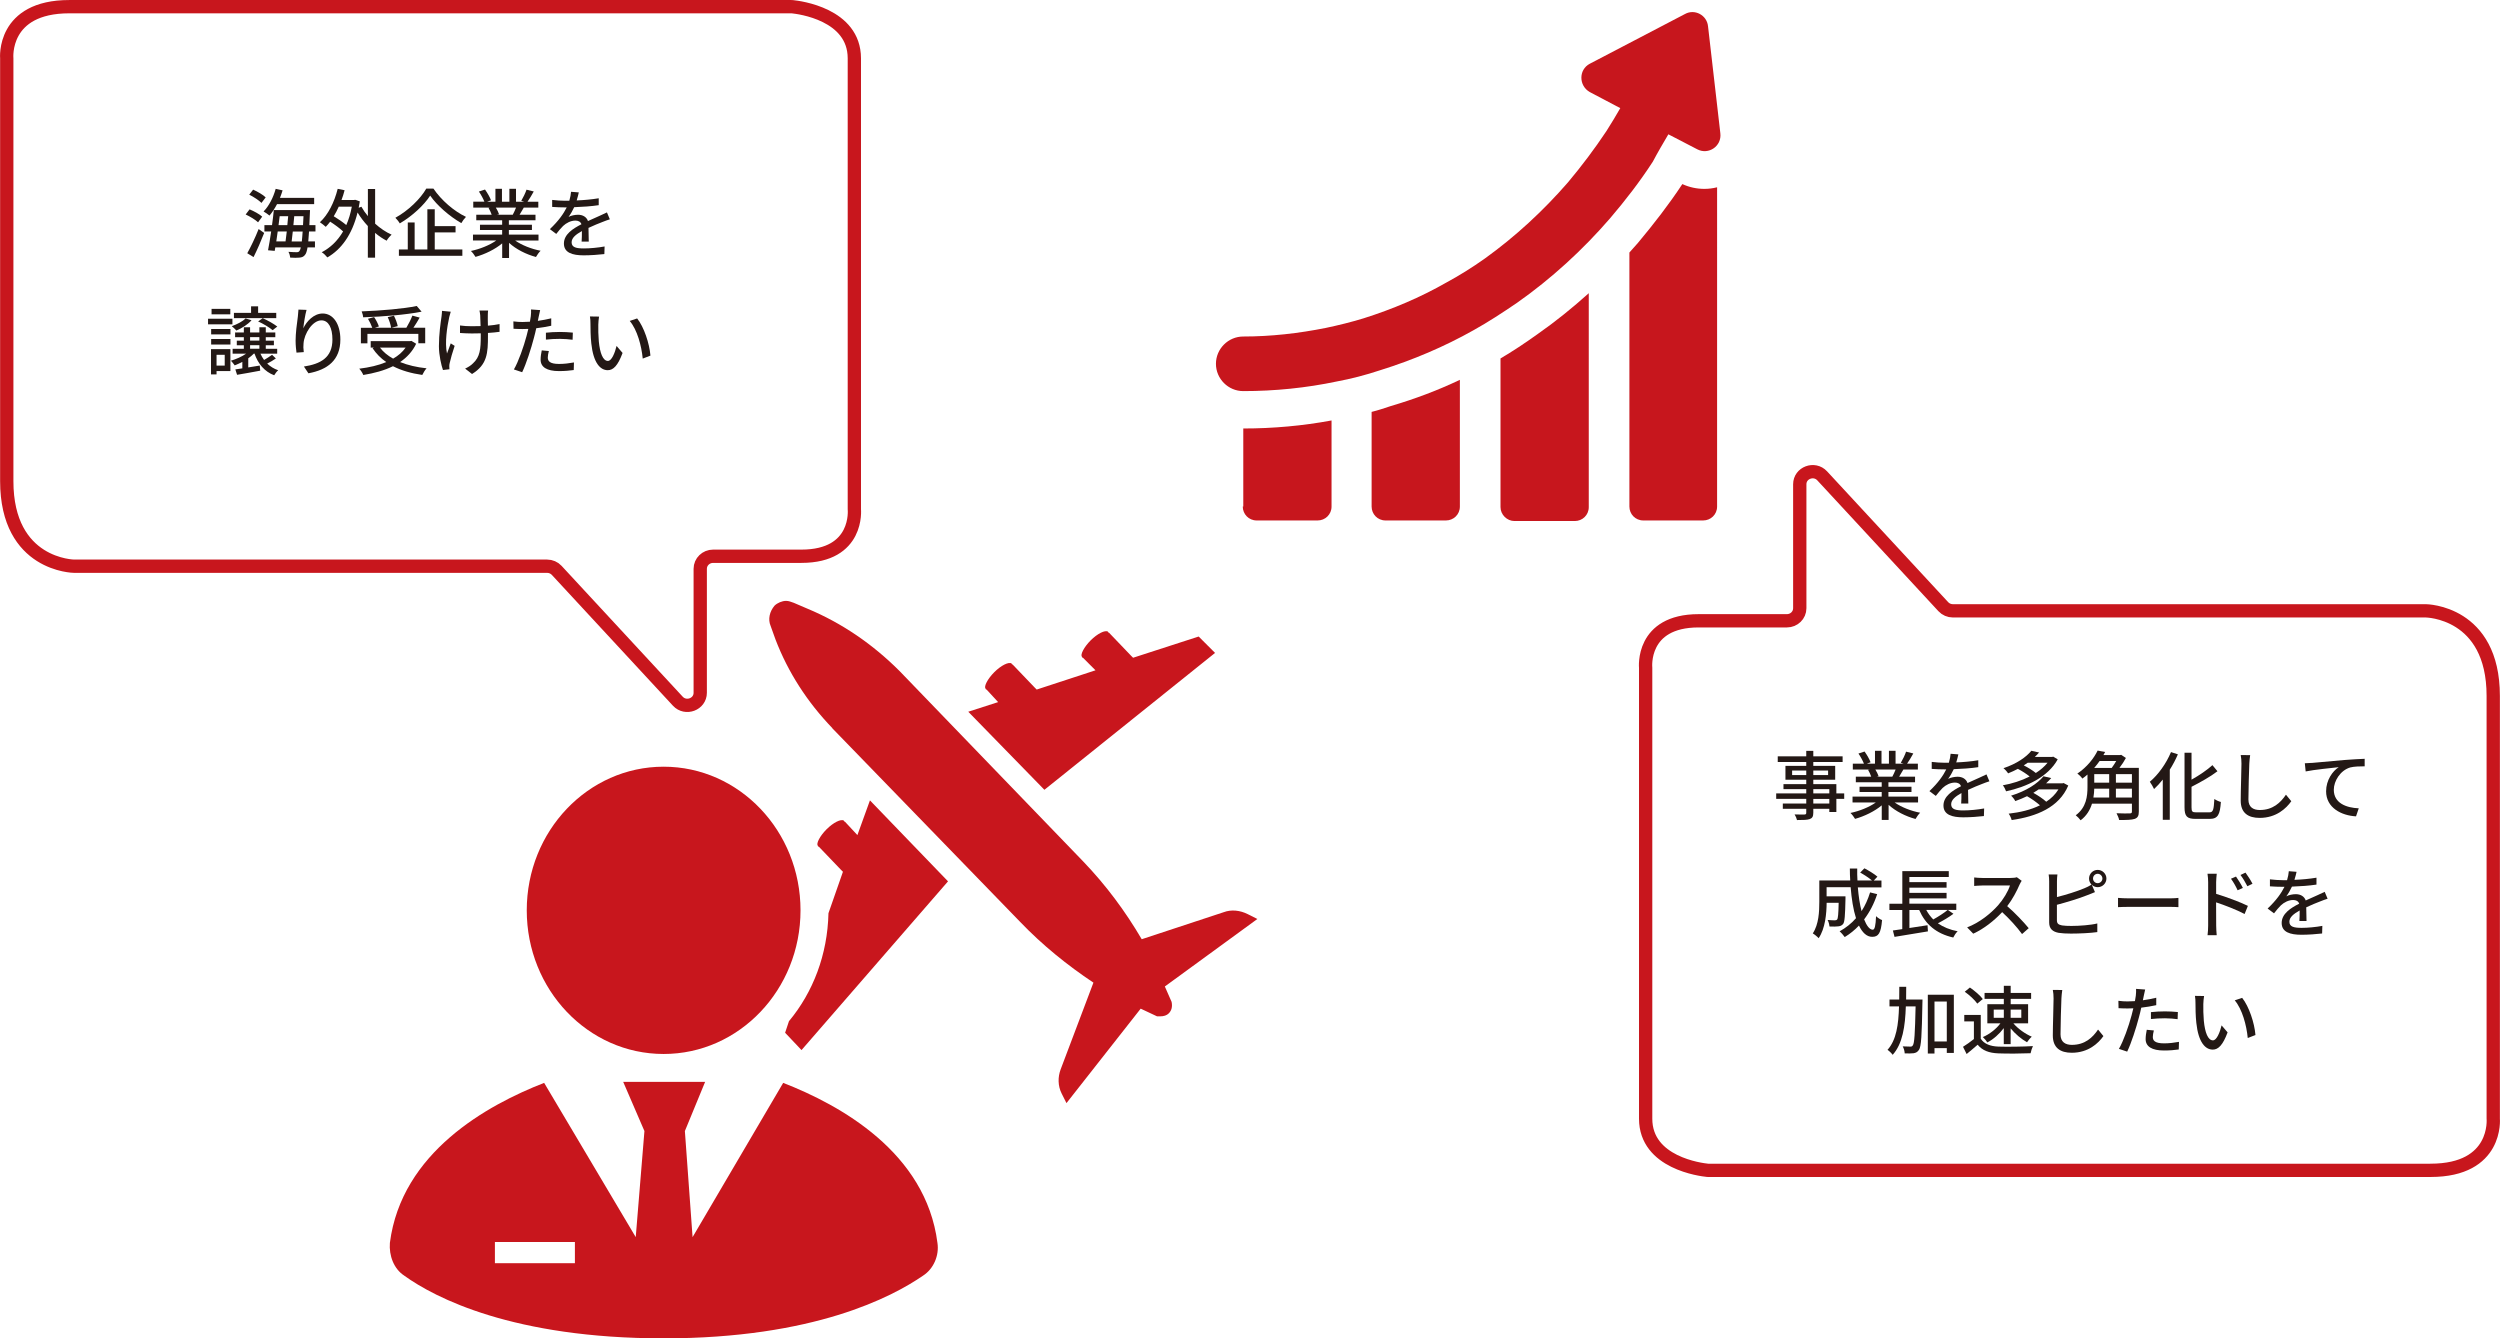 <?xml version="1.0" encoding="UTF-8"?><svg xmlns="http://www.w3.org/2000/svg" viewBox="0 0 532.22 284.92"><defs><style>.d{fill:#c7161d;}.e{fill:none;stroke:#c8161d;stroke-linecap:round;stroke-linejoin:round;stroke-width:2.83px;}.f{fill:#c8161d;}.g{fill:#231815;}</style></defs><g id="a"/><g id="b"><g id="c"><g><path class="g" d="M392.61,170.07h-1.67v2.8h-1.5v-.69h-3.41v.83c0,.82-.21,1.15-.75,1.36-.54,.19-1.38,.21-2.72,.21-.08-.34-.3-.88-.51-1.2,.88,.03,1.84,.03,2.1,.02,.29-.02,.38-.1,.38-.37v-.85h-4.99v-1.12h4.99v-.99h-6.4v-1.17h6.4v-.91h-4.85v-1.06h4.85v-.94h-4.43v-2.95h4.43v-.82h-6.07v-1.2h6.07v-1.17h1.5v1.17h6.24v1.2h-6.24v.82h4.66v2.95h-4.66v.94h4.91v1.97h1.67v1.17Zm-8.08-5.07v-.96h-3.01v.96h3.01Zm1.5-.96v.96h3.15v-.96h-3.15Zm0,4.87h3.41v-.91h-3.41v.91Zm3.41,1.17h-3.41v.99h3.41v-.99Z"/><path class="g" d="M403.35,170.84c1.41,.99,3.47,1.81,5.43,2.18-.34,.32-.77,.93-.99,1.33-2.08-.56-4.23-1.63-5.73-3.01v3.22h-1.46v-3.11c-1.52,1.28-3.68,2.32-5.68,2.88-.22-.38-.64-.94-.98-1.26,1.91-.4,3.99-1.23,5.39-2.23h-4.95v-1.25h6.21v-.98h-4.72v-1.12h4.72v-.96h-5.51v-1.18h3.28c-.14-.45-.42-1.02-.67-1.46l.38-.06h-3.63v-1.25h2.37c-.24-.62-.72-1.5-1.17-2.16l1.3-.43c.5,.69,1.06,1.67,1.28,2.29l-.82,.3h1.76v-2.74h1.39v2.74h1.58v-2.74h1.41v2.74h1.73l-.61-.19c.38-.64,.88-1.65,1.12-2.37l1.54,.38c-.43,.78-.91,1.58-1.33,2.18h2.3v1.25h-3.09c-.3,.54-.62,1.07-.9,1.52h3.39v1.18h-5.67v.96h4.91v1.12h-4.91v.98h6.31v1.25h-5.01Zm-4.11-7.01c.29,.46,.58,1.04,.69,1.42l-.46,.1h3.38c.24-.43,.5-1.01,.7-1.52h-4.31Z"/><path class="g" d="M417.51,171.06c.05-.54,.06-1.44,.06-2.23-1.34,.75-2.19,1.47-2.19,2.4,0,1.09,1.02,1.3,2.62,1.3,1.28,0,3.01-.16,4.4-.42l-.05,1.62c-1.15,.14-2.98,.27-4.4,.27-2.37,0-4.21-.54-4.21-2.51s1.91-3.18,3.73-4.11c-.19-.56-.7-.78-1.28-.78-.99,0-1.95,.51-2.62,1.14-.46,.45-.93,1.02-1.46,1.7l-1.36-1.02c1.86-1.76,2.93-3.3,3.59-4.63h-.46c-.66,0-1.76-.03-2.64-.1v-1.49c.83,.11,1.97,.18,2.72,.18h.93c.21-.72,.34-1.41,.37-1.91l1.65,.13c-.1,.42-.22,1.02-.45,1.71,1.57-.06,3.23-.21,4.69-.46v1.47c-1.55,.24-3.51,.37-5.22,.43-.32,.7-.74,1.44-1.2,2.07,.5-.29,1.39-.46,2.02-.46,.99,0,1.81,.46,2.11,1.34,.98-.46,1.79-.8,2.54-1.14,.53-.24,.99-.45,1.5-.7l.62,1.47c-.43,.13-1.12,.38-1.6,.58-.82,.3-1.84,.74-2.95,1.25,.02,.9,.05,2.16,.06,2.91h-1.54Z"/><path class="g" d="M438.07,161.64c-2.03,3.75-6.64,5.89-11,6.82-.13-.38-.43-.98-.69-1.28,1.95-.34,3.95-.98,5.71-1.87-.64-.54-1.63-1.17-2.51-1.63-.64,.34-1.33,.66-2.08,.96-.21-.35-.67-.86-.99-1.1,2.82-.94,4.87-2.38,5.94-3.71l1.65,.37c-.29,.32-.59,.64-.91,.94h3.68l.24-.06,.96,.58Zm2.24,5.59c-1.97,4.66-6.75,6.59-12.05,7.35-.1-.4-.38-1.02-.64-1.36,2.42-.27,4.72-.82,6.66-1.78-.69-.62-1.79-1.41-2.75-1.94-.77,.37-1.6,.72-2.5,1.04-.16-.34-.59-.9-.9-1.15,3.31-1.02,5.67-2.61,6.9-4.13l1.65,.38c-.34,.38-.69,.75-1.09,1.12h3.47l.26-.06,.99,.53Zm-8.64-4.85c-.26,.19-.54,.38-.83,.56,.94,.48,1.97,1.12,2.56,1.62,.98-.62,1.84-1.36,2.5-2.18h-4.23Zm2.34,5.67c-.37,.26-.74,.5-1.14,.74,.98,.54,2.1,1.28,2.75,1.89,1.06-.7,1.95-1.57,2.59-2.62h-4.21Z"/><path class="g" d="M455.33,172.78c0,.88-.22,1.31-.88,1.55-.66,.22-1.7,.24-3.31,.24-.06-.4-.35-1.04-.56-1.44,1.2,.06,2.47,.05,2.83,.03,.34,0,.45-.1,.45-.4v-1.67h-8.5c-.4,1.31-1.14,2.58-2.42,3.54-.21-.3-.74-.85-1.04-1.07,2.27-1.67,2.5-4.07,2.5-6.05v-2.62c-.34,.3-.71,.59-1.09,.86-.22-.34-.72-.83-1.07-1.06,2.1-1.41,3.55-3.31,4.32-4.9l1.6,.3c-.11,.22-.24,.43-.37,.66h3.52l.26-.06,1.01,.67c-.35,.67-.86,1.44-1.38,2.11h4.13v9.3Zm-9.49-4.88c-.02,.59-.06,1.23-.18,1.89h3.36v-1.89h-3.18Zm1.14-5.89c-.34,.5-.74,.99-1.15,1.47h3.73c.34-.45,.67-.98,.96-1.47h-3.54Zm-1.14,4.61h3.18v-1.81h-3.18v1.81Zm8.02-1.81h-3.41v1.81h3.41v-1.81Zm0,4.98v-1.89h-3.41v1.89h3.41Z"/><path class="g" d="M463.65,160.58c-.48,1.12-1.06,2.22-1.73,3.28v10.66h-1.49v-8.56c-.59,.75-1.23,1.44-1.86,2.02-.16-.38-.62-1.18-.9-1.55,1.78-1.49,3.49-3.87,4.51-6.32l1.46,.48Zm6.69,12.36c.83,0,.94-.56,1.07-2.85,.37,.27,.98,.54,1.39,.64-.19,2.66-.62,3.6-2.37,3.6h-3.03c-1.81,0-2.34-.54-2.34-2.48v-11.6h1.49v5.73c1.67-.93,3.35-2.08,4.45-3.09l1.07,1.3c-1.52,1.17-3.6,2.32-5.52,3.31v4.37c0,.91,.16,1.07,.99,1.07h2.79Z"/><path class="g" d="M479.03,160.77c-.1,.58-.14,1.25-.18,1.81-.06,1.76-.19,5.41-.19,7.62,0,1.66,1.06,2.24,2.42,2.24,2.79,0,4.43-1.57,5.57-3.26l1.14,1.39c-1.06,1.5-3.18,3.55-6.74,3.55-2.42,0-4.03-1.04-4.03-3.67,0-2.26,.16-6.34,.16-7.88,0-.66-.05-1.3-.16-1.83l2.02,.02Z"/><path class="g" d="M492.14,162.42c1.17-.1,3.99-.37,6.9-.62,1.7-.13,3.28-.22,4.37-.26v1.6c-.88,0-2.24,.02-3.07,.24-2.11,.62-3.5,2.88-3.5,4.75,0,2.88,2.69,3.84,5.31,3.95l-.58,1.71c-3.1-.16-6.37-1.82-6.37-5.33,0-2.38,1.39-4.31,2.69-5.14-1.39,.16-5.28,.54-7.04,.91l-.18-1.74c.62-.02,1.17-.05,1.47-.08Z"/><path class="g" d="M399.64,190.32c-.67,2.07-1.62,3.87-2.79,5.41,.54,1.36,1.17,2.19,1.84,2.19,.42,0,.61-.82,.7-2.88,.35,.35,.88,.69,1.28,.83-.24,2.82-.78,3.57-2.1,3.57-1.17,0-2.1-.9-2.82-2.4-.91,.96-1.92,1.78-3.03,2.45-.22-.32-.75-.94-1.09-1.22,1.33-.74,2.51-1.67,3.49-2.8-.58-1.81-.94-4.1-1.14-6.59h-5.12v1.94h4.02v.58c-.08,3.47-.16,4.85-.5,5.3-.29,.34-.59,.46-1.02,.51-.4,.06-1.12,.06-1.89,.03-.03-.43-.18-1.01-.4-1.39,.66,.06,1.28,.08,1.54,.08,.22,0,.38-.05,.5-.19,.18-.22,.27-1.14,.32-3.55h-2.56c-.02,2.27-.29,5.47-1.7,7.54-.26-.3-.91-.83-1.25-1.02,1.28-1.92,1.39-4.67,1.39-6.74v-4.53h6.58c-.05-.83-.08-1.7-.08-2.54h1.57c-.02,.86,0,1.71,.05,2.54h3.09c-.62-.53-1.67-1.22-2.51-1.68l.9-.91c.94,.5,2.15,1.23,2.77,1.78l-.77,.82h1.63v1.46h-5.03c.16,1.91,.42,3.63,.79,5.06,.77-1.18,1.36-2.51,1.82-3.99l1.5,.37Z"/><path class="g" d="M415.86,194.54c-.99,.74-2.24,1.47-3.31,2.02,1.14,.8,2.55,1.38,4.21,1.7-.34,.3-.75,.93-.94,1.33-3.62-.83-5.91-2.79-7.25-5.86h-2.08v3.83l3.86-.59,.08,1.31c-2.51,.43-5.2,.86-7.11,1.17l-.35-1.36c.58-.08,1.26-.18,2-.29v-4.07h-2.74v-1.33h2.75v-6.95h9.89v1.25h-8.39v1.1h7.92v1.18h-7.92v1.1h7.92v1.18h-7.92v1.12h9.99v1.33h-1.81l1.2,.82Zm-5.78-.82c.4,.75,.9,1.42,1.49,2.02,1.06-.59,2.27-1.36,3.06-2.02h-4.55Z"/><path class="g" d="M430.39,187.52c-.11,.16-.35,.56-.46,.83-.56,1.31-1.5,3.12-2.62,4.56,1.65,1.41,3.58,3.47,4.58,4.69l-1.42,1.25c-1.04-1.44-2.64-3.2-4.23-4.67-1.71,1.82-3.86,3.54-6.16,4.59l-1.3-1.34c2.59-.99,4.99-2.91,6.58-4.69,1.09-1.22,2.16-2.98,2.54-4.23h-5.87c-.62,0-1.49,.08-1.75,.1v-1.81c.32,.05,1.25,.11,1.75,.11h5.94c.59,0,1.12-.06,1.39-.16l1.04,.77Z"/><path class="g" d="M437.9,190.97c1.89-.46,4.29-1.22,5.84-1.87,.51-.21,1.01-.45,1.52-.77-.32-.34-.53-.78-.53-1.3,0-1.01,.83-1.84,1.84-1.84s1.86,.83,1.86,1.84-.83,1.84-1.86,1.84c-.48,0-.91-.19-1.25-.5l.67,1.55c-.53,.21-1.17,.5-1.68,.67-1.71,.69-4.4,1.5-6.42,2.03v3.27c0,.77,.34,.96,1.09,1.12,.48,.08,1.23,.11,2,.11,1.68,0,4.19-.18,5.51-.53v1.84c-1.44,.21-3.84,.32-5.6,.32-.99,0-1.95-.05-2.62-.16-1.3-.24-2.03-.88-2.03-2.22v-8.77c0-.37-.03-1.02-.11-1.44h1.87c-.06,.42-.1,.99-.1,1.44v3.36Zm9.68-3.94c0-.54-.45-1.01-1.01-1.01s-.99,.46-.99,1.01,.45,.99,.99,.99,1.01-.45,1.01-.99Z"/><path class="g" d="M450.91,191.15c.51,.05,1.5,.1,2.37,.1h8.69c.78,0,1.41-.06,1.79-.1v1.97c-.35-.02-1.07-.06-1.78-.06h-8.71c-.9,0-1.84,.03-2.37,.06v-1.97Z"/><path class="g" d="M471.78,190.29c2.11,.62,5.19,1.78,6.77,2.56l-.7,1.73c-1.7-.9-4.31-1.9-6.07-2.48l.02,4.95c0,.5,.05,1.46,.11,2.05h-1.95c.08-.56,.13-1.44,.13-2.05v-9.25c0-.51-.05-1.26-.14-1.79h1.97c-.05,.53-.13,1.22-.13,1.79v2.5Zm4.58-.77c-.42-.91-.86-1.68-1.41-2.45l1.07-.46c.43,.62,1.1,1.66,1.46,2.42l-1.12,.5Zm2.08-.85c-.46-.91-.91-1.65-1.47-2.4l1.07-.5c.43,.59,1.12,1.63,1.49,2.37l-1.09,.53Z"/><path class="g" d="M489.51,196.06c.05-.54,.06-1.44,.06-2.23-1.34,.75-2.19,1.47-2.19,2.4,0,1.09,1.02,1.3,2.62,1.3,1.28,0,3.01-.16,4.4-.42l-.05,1.62c-1.15,.14-2.98,.27-4.4,.27-2.37,0-4.21-.54-4.21-2.51s1.91-3.18,3.73-4.11c-.19-.56-.7-.78-1.28-.78-.99,0-1.95,.51-2.62,1.14-.46,.45-.93,1.02-1.46,1.7l-1.36-1.02c1.86-1.76,2.93-3.3,3.59-4.63h-.46c-.66,0-1.76-.03-2.64-.1v-1.49c.83,.11,1.97,.18,2.72,.18h.93c.21-.72,.34-1.41,.37-1.91l1.65,.13c-.1,.42-.22,1.02-.45,1.71,1.57-.06,3.23-.21,4.69-.46v1.47c-1.55,.24-3.51,.37-5.22,.43-.32,.7-.74,1.44-1.2,2.07,.5-.29,1.39-.46,2.02-.46,.99,0,1.81,.46,2.11,1.34,.98-.46,1.79-.8,2.54-1.14,.53-.24,.99-.45,1.5-.7l.62,1.47c-.43,.13-1.12,.38-1.6,.58-.82,.3-1.84,.74-2.95,1.25,.02,.9,.05,2.16,.06,2.91h-1.54Z"/><path class="g" d="M409.28,212.79s0,.53-.02,.72c-.13,6.92-.24,9.28-.74,10-.32,.46-.62,.62-1.14,.71-.45,.06-1.15,.06-1.89,.03-.02-.45-.18-1.09-.43-1.49,.7,.03,1.34,.05,1.62,.05,.26,0,.4-.03,.54-.27,.34-.43,.46-2.53,.59-8.29h-2.08c-.14,4.27-.69,7.97-2.8,10.31-.24-.34-.75-.83-1.1-1.06,1.89-2.08,2.34-5.38,2.45-9.25h-2.03v-1.46h2.07c.02-.88,.02-1.78,.02-2.71h1.47c0,.91,0,1.82-.02,2.71h3.49Zm6.67-1.02v12.39h-1.5v-1.02h-2.62v1.15h-1.42v-12.52h5.55Zm-1.5,9.94v-8.5h-2.62v8.5h2.62Z"/><path class="g" d="M421.68,221.13c.7,1.1,2.02,1.62,3.78,1.68,1.78,.06,5.33,.02,7.33-.11-.18,.35-.42,1.06-.5,1.52-1.81,.08-5.03,.11-6.85,.03-2.03-.08-3.41-.61-4.42-1.84-.75,.66-1.52,1.3-2.35,1.98l-.77-1.54c.72-.45,1.57-1.04,2.32-1.65v-3.76h-2.05v-1.38h3.51v5.06Zm-.74-7.47c-.51-.75-1.67-1.83-2.67-2.53l1.1-.9c.99,.69,2.19,1.68,2.74,2.45l-1.17,.98Zm5.65,5.2c-.94,1.26-2.24,2.42-3.51,3.06-.21-.35-.64-.86-.96-1.14,1.39-.58,2.85-1.71,3.75-2.93h-2.79v-4.07h3.51v-1.14h-4.1v-1.25h4.1v-1.52h1.46v1.52h4.35v1.25h-4.35v1.14h3.71v4.07h-3.14c.98,1.17,2.56,2.27,3.92,2.85-.34,.29-.78,.82-1.01,1.18-1.18-.64-2.5-1.76-3.49-2.95v3.36h-1.46v-3.44Zm-2.15-2.18h2.15v-1.75h-2.15v1.75Zm3.6-1.75v1.75h2.27v-1.75h-2.27Z"/><path class="g" d="M439.03,210.77c-.1,.58-.14,1.25-.18,1.81-.06,1.76-.19,5.41-.19,7.62,0,1.66,1.06,2.24,2.42,2.24,2.79,0,4.43-1.57,5.57-3.26l1.14,1.39c-1.06,1.5-3.18,3.55-6.74,3.55-2.42,0-4.03-1.04-4.03-3.67,0-2.26,.16-6.34,.16-7.88,0-.66-.05-1.3-.16-1.83l2.02,.02Z"/><path class="g" d="M459.03,213.99c-.99,.22-2.1,.4-3.18,.53-.14,.69-.32,1.39-.5,2.06-.58,2.24-1.63,5.51-2.5,7.3l-1.76-.59c.96-1.62,2.1-4.88,2.69-7.11,.14-.48,.27-1.01,.38-1.52-.45,.02-.87,.03-1.26,.03-.74,0-1.31-.03-1.89-.06l-.03-1.57c.77,.1,1.33,.13,1.94,.13,.5,0,1.02-.02,1.58-.06,.08-.46,.16-.88,.19-1.17,.06-.51,.08-1.09,.05-1.44l1.94,.14c-.11,.4-.24,1.04-.3,1.36l-.19,.93c.96-.13,1.94-.32,2.85-.54v1.58Zm-.5,5.39c-.13,.5-.22,.99-.22,1.38,0,.72,.38,1.36,2.4,1.36,1.04,0,2.13-.13,3.17-.32l-.05,1.62c-.88,.13-1.94,.22-3.14,.22-2.58,0-3.91-.85-3.91-2.42,0-.66,.11-1.33,.24-1.99l1.5,.14Zm-.62-3.91c.85-.1,1.94-.16,2.96-.16,.91,0,1.87,.05,2.77,.14l-.05,1.52c-.8-.1-1.75-.19-2.69-.19-1.04,0-2.02,.05-2.99,.16v-1.47Z"/><path class="g" d="M469.06,213.75c-.02,.99,0,2.34,.11,3.57,.24,2.5,.88,4.16,1.94,4.16,.8,0,1.49-1.73,1.84-3.19l1.28,1.49c-1.01,2.72-1.99,3.67-3.15,3.67-1.6,0-3.07-1.54-3.51-5.71-.16-1.39-.18-3.28-.18-4.24,0-.4-.02-1.06-.11-1.49l1.94,.03c-.08,.46-.16,1.28-.16,1.71Zm11.11,6.59l-1.65,.64c-.26-2.72-1.17-6.13-2.77-8.02l1.58-.53c1.46,1.84,2.62,5.33,2.83,7.91Z"/></g><g><path class="g" d="M54.94,47.33c-.54-.53-1.7-1.23-2.64-1.67l.83-1.09c.93,.38,2.11,1.02,2.69,1.55l-.88,1.2Zm-2.3,6.58c.7-1.26,1.7-3.31,2.42-5.15l1.18,.83c-.66,1.7-1.5,3.62-2.26,5.14l-1.34-.82Zm3.03-10.71c-.53-.54-1.68-1.3-2.61-1.76l.83-1.07c.93,.42,2.11,1.09,2.67,1.65l-.9,1.18Zm3.3,.27c-.48,.93-1.04,1.76-1.6,2.42-.29-.26-.91-.67-1.26-.87,1.14-1.15,2.07-2.96,2.58-4.82l1.47,.32c-.16,.54-.35,1.07-.56,1.6h7.28v1.34h-7.91Zm6.82,5.81c-.05,.83-.1,1.52-.16,2.11h1.42v1.28h-1.58c-.14,.83-.3,1.3-.51,1.55-.32,.45-.67,.56-1.17,.62-.46,.06-1.25,.05-2.02,0-.02-.35-.16-.9-.37-1.23,.77,.06,1.44,.08,1.76,.08,.26,0,.43-.05,.58-.24,.11-.13,.21-.38,.3-.78h-5.43l-.13,.74-1.42-.13c.21-1.07,.45-2.5,.67-4h-1.44v-1.36h1.62c.16-1.12,.29-2.22,.38-3.2h7.71s-.02,.48-.03,.66c-.03,.94-.08,1.79-.11,2.54h1.3v1.36h-1.38Zm-6.67,0c-.1,.74-.21,1.44-.3,2.11h1.97c.08-.62,.16-1.36,.26-2.11h-1.92Zm.42-3.26c-.08,.62-.16,1.26-.24,1.9h1.87c.06-.66,.13-1.3,.18-1.9h-1.81Zm4.71,5.38c.06-.56,.13-1.26,.18-2.11h-2.1c-.08,.77-.16,1.49-.24,2.11h2.16Zm.26-3.47c.03-.58,.06-1.22,.1-1.9h-1.97c-.05,.61-.11,1.26-.18,1.9h2.05Z"/><path class="g" d="M79.85,47.61c1.09,.98,2.3,1.81,3.52,2.35-.34,.29-.83,.86-1.06,1.28-.85-.43-1.68-1.01-2.46-1.66v5.28h-1.54v-6.74c-.83-.88-1.57-1.87-2.19-2.88-1.18,4.79-3.51,7.89-6.43,9.56-.26-.34-.83-.9-1.2-1.1,1.84-.96,3.38-2.42,4.55-4.43-.69-.66-1.76-1.44-2.75-2.08-.3,.4-.62,.77-.94,1.1-.27-.26-.9-.75-1.25-.98,1.76-1.6,3.07-4.24,3.79-7.11l1.47,.3c-.19,.72-.4,1.41-.66,2.08h2.64l.27-.05,.99,.34c-.08,.46-.16,.93-.24,1.36l.58-.22c.37,.67,.83,1.34,1.38,2v-5.78h1.54v7.38Zm-7.73-3.62c-.32,.74-.69,1.42-1.07,2.05,.93,.56,1.95,1.26,2.67,1.87,.51-1.15,.91-2.46,1.18-3.92h-2.79Z"/><path class="g" d="M92.27,40.15c1.7,2.51,4.4,4.82,6.93,6.02-.37,.38-.74,.88-.99,1.33-2.48-1.42-5.22-3.79-6.63-5.86-1.28,2-3.79,4.35-6.47,5.92-.19-.35-.62-.88-.94-1.2,2.75-1.5,5.38-4.08,6.58-6.21h1.52Zm.27,12.96h5.89v1.34h-13.51v-1.34h1.89v-5.75h1.46v5.75h2.71v-8.56h1.57v3.59h4.43v1.34h-4.43v3.63Z"/><path class="g" d="M109.66,51.2c1.41,.99,3.47,1.81,5.43,2.18-.34,.32-.77,.93-.99,1.33-2.08-.56-4.23-1.63-5.73-3.01v3.22h-1.46v-3.11c-1.52,1.28-3.68,2.32-5.68,2.88-.22-.38-.64-.94-.98-1.26,1.91-.4,3.99-1.23,5.39-2.23h-4.95v-1.25h6.21v-.98h-4.72v-1.12h4.72v-.96h-5.51v-1.18h3.28c-.14-.45-.42-1.02-.67-1.46l.38-.06h-3.63v-1.25h2.37c-.24-.62-.72-1.5-1.17-2.16l1.3-.43c.5,.69,1.06,1.67,1.28,2.29l-.82,.3h1.76v-2.74h1.39v2.74h1.58v-2.74h1.41v2.74h1.73l-.61-.19c.38-.64,.88-1.65,1.12-2.37l1.54,.38c-.43,.78-.91,1.58-1.33,2.18h2.3v1.25h-3.09c-.3,.54-.62,1.07-.9,1.52h3.39v1.18h-5.67v.96h4.91v1.12h-4.91v.98h6.31v1.25h-5.01Zm-4.11-7.01c.29,.46,.58,1.04,.69,1.42l-.46,.1h3.38c.24-.43,.5-1.01,.7-1.52h-4.31Z"/><path class="g" d="M123.82,51.42c.05-.54,.06-1.44,.06-2.23-1.34,.75-2.19,1.47-2.19,2.4,0,1.09,1.02,1.3,2.62,1.3,1.28,0,3.01-.16,4.4-.42l-.05,1.62c-1.15,.14-2.98,.27-4.4,.27-2.37,0-4.21-.54-4.21-2.51s1.91-3.18,3.73-4.11c-.19-.56-.7-.78-1.28-.78-.99,0-1.95,.51-2.62,1.14-.46,.45-.93,1.02-1.46,1.7l-1.36-1.02c1.86-1.76,2.93-3.3,3.59-4.63h-.46c-.66,0-1.76-.03-2.64-.1v-1.49c.83,.11,1.97,.18,2.72,.18h.93c.21-.72,.34-1.41,.37-1.91l1.65,.13c-.1,.42-.22,1.02-.45,1.71,1.57-.06,3.23-.21,4.69-.46v1.47c-1.55,.24-3.51,.37-5.22,.43-.32,.7-.74,1.44-1.2,2.07,.5-.29,1.39-.46,2.02-.46,.99,0,1.81,.46,2.11,1.34,.98-.46,1.79-.8,2.54-1.14,.53-.24,.99-.45,1.5-.7l.62,1.47c-.43,.13-1.12,.38-1.6,.58-.82,.3-1.84,.74-2.95,1.25,.02,.9,.05,2.16,.06,2.91h-1.54Z"/><path class="g" d="M49.48,69.04h-5.19v-1.18h5.19v1.18Zm-.43,9.96h-2.95v.7h-1.18v-5.38h4.13v4.67Zm-4.1-8.96h4.11v1.15h-4.11v-1.15Zm0,2.13h4.11v1.17h-4.11v-1.17Zm4.08-5.25h-3.99v-1.17h3.99v1.17Zm-2.93,8.61v2.3h1.74v-2.3h-1.74Zm12.64,.77c-.54,.4-1.23,.78-1.86,1.1,.66,.62,1.44,1.12,2.35,1.42-.29,.22-.67,.74-.86,1.07-2.05-.78-3.44-2.43-4.19-4.62h-.13c-.35,.35-.75,.7-1.2,1.01v1.94c.78-.13,1.62-.26,2.45-.4l.1,1.09c-1.73,.32-3.54,.66-4.93,.88l-.37-1.15c.43-.06,.94-.14,1.49-.22v-1.38c-.54,.29-1.09,.53-1.63,.74-.18-.26-.56-.75-.8-.99,1.14-.35,2.34-.86,3.23-1.5h-2.87v-1.04h2.39v-.75h-1.5v-.98h1.5v-.74h-1.86v-1.01h1.86v-1.1h1.33v1.1h1.98v-1.1h1.36v1.1h2.03v1.01h-2.03v.74h1.73v.98h-1.73v.75h2.43v1.04h-3.57c.21,.48,.48,.93,.78,1.34,.59-.34,1.26-.78,1.7-1.1l.82,.79Zm-5.2-8.12c-.75,.88-2.06,1.7-3.22,2.19-.21-.24-.69-.72-.98-.93,1.12-.4,2.29-.99,2.93-1.65l1.26,.38Zm5.27-.46h-9.01v-1.12h3.65v-1.39h1.5v1.39h3.86v1.12Zm-5.57,4.79h1.98v-.74h-1.98v.74Zm0,1.73h1.98v-.75h-1.98v.75Zm2.69-6.5c1.07,.46,2.38,1.22,3.1,1.78l-.99,.77c-.69-.59-2.02-1.39-3.09-1.86l.98-.69Z"/><path class="g" d="M65.26,65.97c-.29,.99-.59,2.91-.69,3.92,.69-1.46,2.22-3.15,4.13-3.15,2.16,0,3.76,2.13,3.76,5.54,0,4.42-2.77,6.45-6.8,7.19l-.96-1.44c3.47-.54,6.07-1.83,6.07-5.75,0-2.47-.82-4.08-2.34-4.08-1.92,0-3.68,2.85-3.81,4.93-.06,.53-.05,1.07,.05,1.83l-1.55,.11c-.08-.59-.19-1.52-.19-2.56,0-1.49,.27-3.67,.48-5.11,.06-.53,.11-1.07,.13-1.49l1.73,.06Z"/><path class="g" d="M88.59,73.19c-.77,1.63-1.97,2.9-3.41,3.89,1.63,.66,3.52,1.1,5.63,1.33-.32,.34-.7,.98-.91,1.41-2.37-.34-4.47-.95-6.24-1.86-1.87,.93-4.05,1.5-6.32,1.87-.14-.38-.54-1.02-.86-1.34,2.11-.26,4.07-.7,5.75-1.41-1.17-.8-2.14-1.79-2.91-2.95l.29-.13h-.69v-1.38h8.4l.27-.05,1.01,.61Zm-10.37-.1h-1.39v-3.31h2.42c-.19-.56-.56-1.33-.91-1.91l1.3-.37c.43,.61,.85,1.46,1.02,2l-.86,.27h3.46c-.08-.59-.38-1.54-.72-2.26l1.33-.29c.35,.71,.7,1.62,.8,2.21l-1.34,.34h3.18c.46-.75,.98-1.79,1.28-2.58l1.55,.42c-.42,.72-.88,1.52-1.33,2.16h2.51v3.31h-1.46v-2h-10.84v2Zm11.54-6.74c-3.36,.67-8.29,1.06-12.45,1.2-.02-.37-.18-.94-.32-1.26,4.11-.16,8.95-.56,11.73-1.15l1.04,1.22Zm-8.87,7.65c.7,.93,1.65,1.71,2.8,2.35,1.09-.62,1.99-1.39,2.66-2.35h-5.46Z"/><path class="g" d="M95.96,66.35c-.11,.34-.24,.83-.32,1.15-.45,2.05-.99,5.44-.48,7.76,.22-.59,.53-1.46,.8-2.16l.83,.53c-.42,1.22-.88,2.82-1.06,3.67-.05,.22-.1,.54-.08,.72,0,.16,.03,.4,.03,.59l-1.38,.16c-.34-.98-.86-3.11-.86-5.07,0-2.59,.37-5.03,.56-6.34,.06-.4,.08-.86,.1-1.18l1.86,.18Zm10.39,4.29c-.69,.1-1.54,.18-2.47,.24v.59c0,3.68-.13,6.15-3.39,8.15l-1.47-1.15c.54-.24,1.26-.67,1.68-1.12,1.49-1.38,1.65-2.99,1.65-5.89v-.5c-.64,.02-1.28,.03-1.91,.03-.74,0-1.78-.05-2.51-.1v-1.6c.74,.11,1.63,.16,2.48,.16,.61,0,1.26-.02,1.9-.03-.02-.96-.05-1.9-.08-2.32-.03-.34-.1-.74-.16-.99h1.84c-.05,.3-.05,.64-.06,.99-.02,.35,0,1.28,.02,2.23,.91-.08,1.78-.19,2.48-.34v1.65Z"/><path class="g" d="M117.34,69.35c-.99,.22-2.1,.4-3.18,.53-.14,.69-.32,1.39-.5,2.06-.58,2.24-1.63,5.51-2.5,7.3l-1.76-.59c.96-1.62,2.1-4.88,2.69-7.11,.14-.48,.27-1.01,.38-1.52-.45,.02-.87,.03-1.26,.03-.74,0-1.31-.03-1.89-.06l-.03-1.57c.77,.1,1.33,.13,1.94,.13,.5,0,1.02-.02,1.58-.06,.08-.46,.16-.88,.19-1.17,.06-.51,.08-1.09,.05-1.44l1.94,.14c-.11,.4-.24,1.04-.3,1.36l-.19,.93c.96-.13,1.94-.32,2.85-.54v1.58Zm-.5,5.39c-.13,.5-.22,.99-.22,1.38,0,.72,.38,1.36,2.4,1.36,1.04,0,2.13-.13,3.17-.32l-.05,1.62c-.88,.13-1.94,.22-3.14,.22-2.58,0-3.91-.85-3.91-2.42,0-.66,.11-1.33,.24-1.99l1.5,.14Zm-.62-3.91c.85-.1,1.94-.16,2.96-.16,.91,0,1.87,.05,2.77,.14l-.05,1.52c-.8-.1-1.75-.19-2.69-.19-1.04,0-2.02,.05-2.99,.16v-1.47Z"/><path class="g" d="M127.37,69.11c-.02,.99,0,2.34,.11,3.57,.24,2.5,.88,4.16,1.94,4.16,.8,0,1.49-1.73,1.84-3.19l1.28,1.49c-1.01,2.72-1.99,3.67-3.15,3.67-1.6,0-3.07-1.54-3.51-5.71-.16-1.39-.18-3.28-.18-4.24,0-.4-.02-1.06-.11-1.49l1.94,.03c-.08,.46-.16,1.28-.16,1.71Zm11.11,6.59l-1.65,.64c-.26-2.72-1.17-6.13-2.77-8.02l1.58-.53c1.46,1.84,2.62,5.33,2.83,7.91Z"/></g><g><path class="f" d="M177.2,155.01c-5.34-5.54-9.44-11.9-12.11-18.88l-1.03-2.87c-.62-1.44-.21-3.08,.82-4.31,.62-.62,1.64-1.03,2.46-1.03,.62,0,1.03,.21,1.64,.41l2.87,1.23c7.39,3.08,13.96,7.59,19.7,13.34l38.99,40.43c4.93,5.13,9.03,10.67,12.52,16.62l17.44-5.75c1.64-.62,3.49-.41,5.13,.41l2.05,1.03-19.7,14.37,1.44,3.28c.21,1.03,0,1.85-.62,2.46-.41,.41-1.03,.62-1.85,.62h-.62l-3.49-1.64-15.8,20.11-1.03-2.05c-.82-1.64-.82-3.49-.21-5.13l6.98-18.47c-5.54-3.69-10.88-8-15.6-12.93l-40.02-41.25Z"/><path class="f" d="M206.13,151.52l6.36-2.05-2.46-2.67h0s-.21,0-.21-.21c-.41-.41,.41-2.05,1.85-3.49,1.44-1.44,3.08-2.26,3.69-1.85,0,0,0,.21,.21,.21h0l4.72,4.93,.41,.41,12.52-4.1-2.67-2.67h0s-.21,0-.21-.21c-.41-.41,.41-2.05,1.85-3.49,1.44-1.44,3.08-2.26,3.69-1.85,0,0,0,.21,.21,.21h0l4.72,4.93,.41,.41,13.96-4.52,3.49,3.49-36.33,29.14-16.21-16.62Z"/><ellipse class="f" cx="141.28" cy="193.8" rx="29.14" ry="30.58"/><path class="f" d="M86.07,271.58c6.57,4.72,23.19,13.34,55.21,13.34h0c32.02,0,48.64-8.82,55.21-13.34,2.26-1.44,3.49-4.31,3.08-6.98-2.46-19.29-20.73-29.35-32.84-34.07l-19.29,32.84-1.64-22.58,4.31-10.47h-17.44l4.52,10.47-1.85,22.58-19.5-32.84c-12.11,4.72-30.37,14.78-32.84,34.07-.21,2.67,.82,5.54,3.08,6.98Zm19.29-7.18h17.03v4.52h-17.03v-4.52Z"/><path class="f" d="M167.14,219.86l.82-2.46c5.13-6.16,8.21-14.16,8.41-22.99l3.08-8.82-.41-.41-4.72-4.93h0s-.21,0-.21-.21c-.41-.41,.41-2.05,1.85-3.49,1.44-1.44,3.08-2.26,3.69-1.85,0,0,0,.21,.21,.21h0l2.67,2.87,2.67-7.39,16.62,17.24-31.19,35.92-3.49-3.69Z"/></g><path class="e" d="M517.46,249.16h-153.66c-.09,0-.17,0-.26-.01-1.38-.14-13.2-1.57-13.2-10.99v-96s-1.03-10,11.28-10h18.79c1.51,0,2.74-1.19,2.74-2.67v-26.4c0-2.44,3.09-3.6,4.77-1.79l25.79,27.86c.52,.56,1.26,.88,2.03,.88h100.69s14.35,.11,14.35,18.11v90s1.03,11-13.33,11Z"/><path class="e" d="M14.76,1.42H168.42c.09,0,.17,0,.26,.01,1.38,.14,13.2,1.57,13.2,10.99V108.42s1.03,10-11.28,10h-18.79c-1.51,0-2.74,1.19-2.74,2.67v26.4c0,2.44-3.09,3.6-4.77,1.79l-25.79-27.86c-.52-.56-1.26-.88-2.03-.88H15.79s-14.35-.11-14.35-18.11V12.42S.41,1.42,14.76,1.42Z"/><g><path class="d" d="M264.57,107.84c0,1.59,1.25,2.96,2.96,2.96h12.98c1.59,0,2.96-1.25,2.96-2.96v-18.33c-6.15,1.14-12.41,1.71-18.79,1.71v16.62h-.11Z"/><path class="d" d="M292,87.69v20.15c0,1.59,1.25,2.96,2.96,2.96h12.87c1.59,0,2.96-1.25,2.96-2.96v-26.98c-4.78,2.28-9.68,4.1-14.69,5.58-1.37,.46-2.73,.91-4.1,1.25Z"/><path class="d" d="M319.44,76.31v31.65c0,1.59,1.37,2.96,2.96,2.96h12.87c1.59,0,2.96-1.25,2.96-2.96V62.42c-3.42,3.07-7.06,6.03-10.82,8.65-2.85,2.05-5.46,3.76-7.97,5.24Z"/><path class="d" d="M358.15,39.19c-2.85,4.33-6.03,8.42-9.45,12.52-.57,.68-1.25,1.37-1.82,2.05v54.08c0,1.59,1.25,2.96,2.96,2.96h12.75c1.59,0,2.96-1.25,2.96-2.96V39.87c-.91,.23-1.82,.34-2.73,.34-1.59,0-3.19-.34-4.67-1.02Z"/><path class="d" d="M355.19,28.6l6.15,3.19c2.39,1.25,5.24-.68,4.9-3.42l-2.62-22.77c-.23-2.39-2.85-3.76-4.9-2.62l-20.27,10.59c-2.39,1.25-2.39,4.67,0,6.03l6.49,3.42c-.91,1.59-1.94,3.3-2.96,4.9-2.5,3.76-5.24,7.4-8.2,10.93-5.24,6.03-11.16,11.5-17.65,16.17-2.73,1.94-5.46,3.64-8.2,5.12-5.58,3.19-11.5,5.69-17.65,7.63-2.62,.8-5.35,1.48-8.08,2.05-5.69,1.14-11.61,1.82-17.53,1.82-3.19,0-5.81,2.62-5.81,5.81s2.62,5.81,5.81,5.81c6.72,0,13.43-.68,19.92-2.05,3.07-.57,6.15-1.37,9.22-2.39,6.94-2.16,13.66-5.01,19.92-8.54,3.07-1.71,6.03-3.64,9.22-5.81,7.29-5.12,14-11.27,19.81-17.99,3.3-3.87,6.38-7.86,9.11-12.07,1.02-1.94,2.16-3.87,3.3-5.81Z"/></g></g></g></svg>